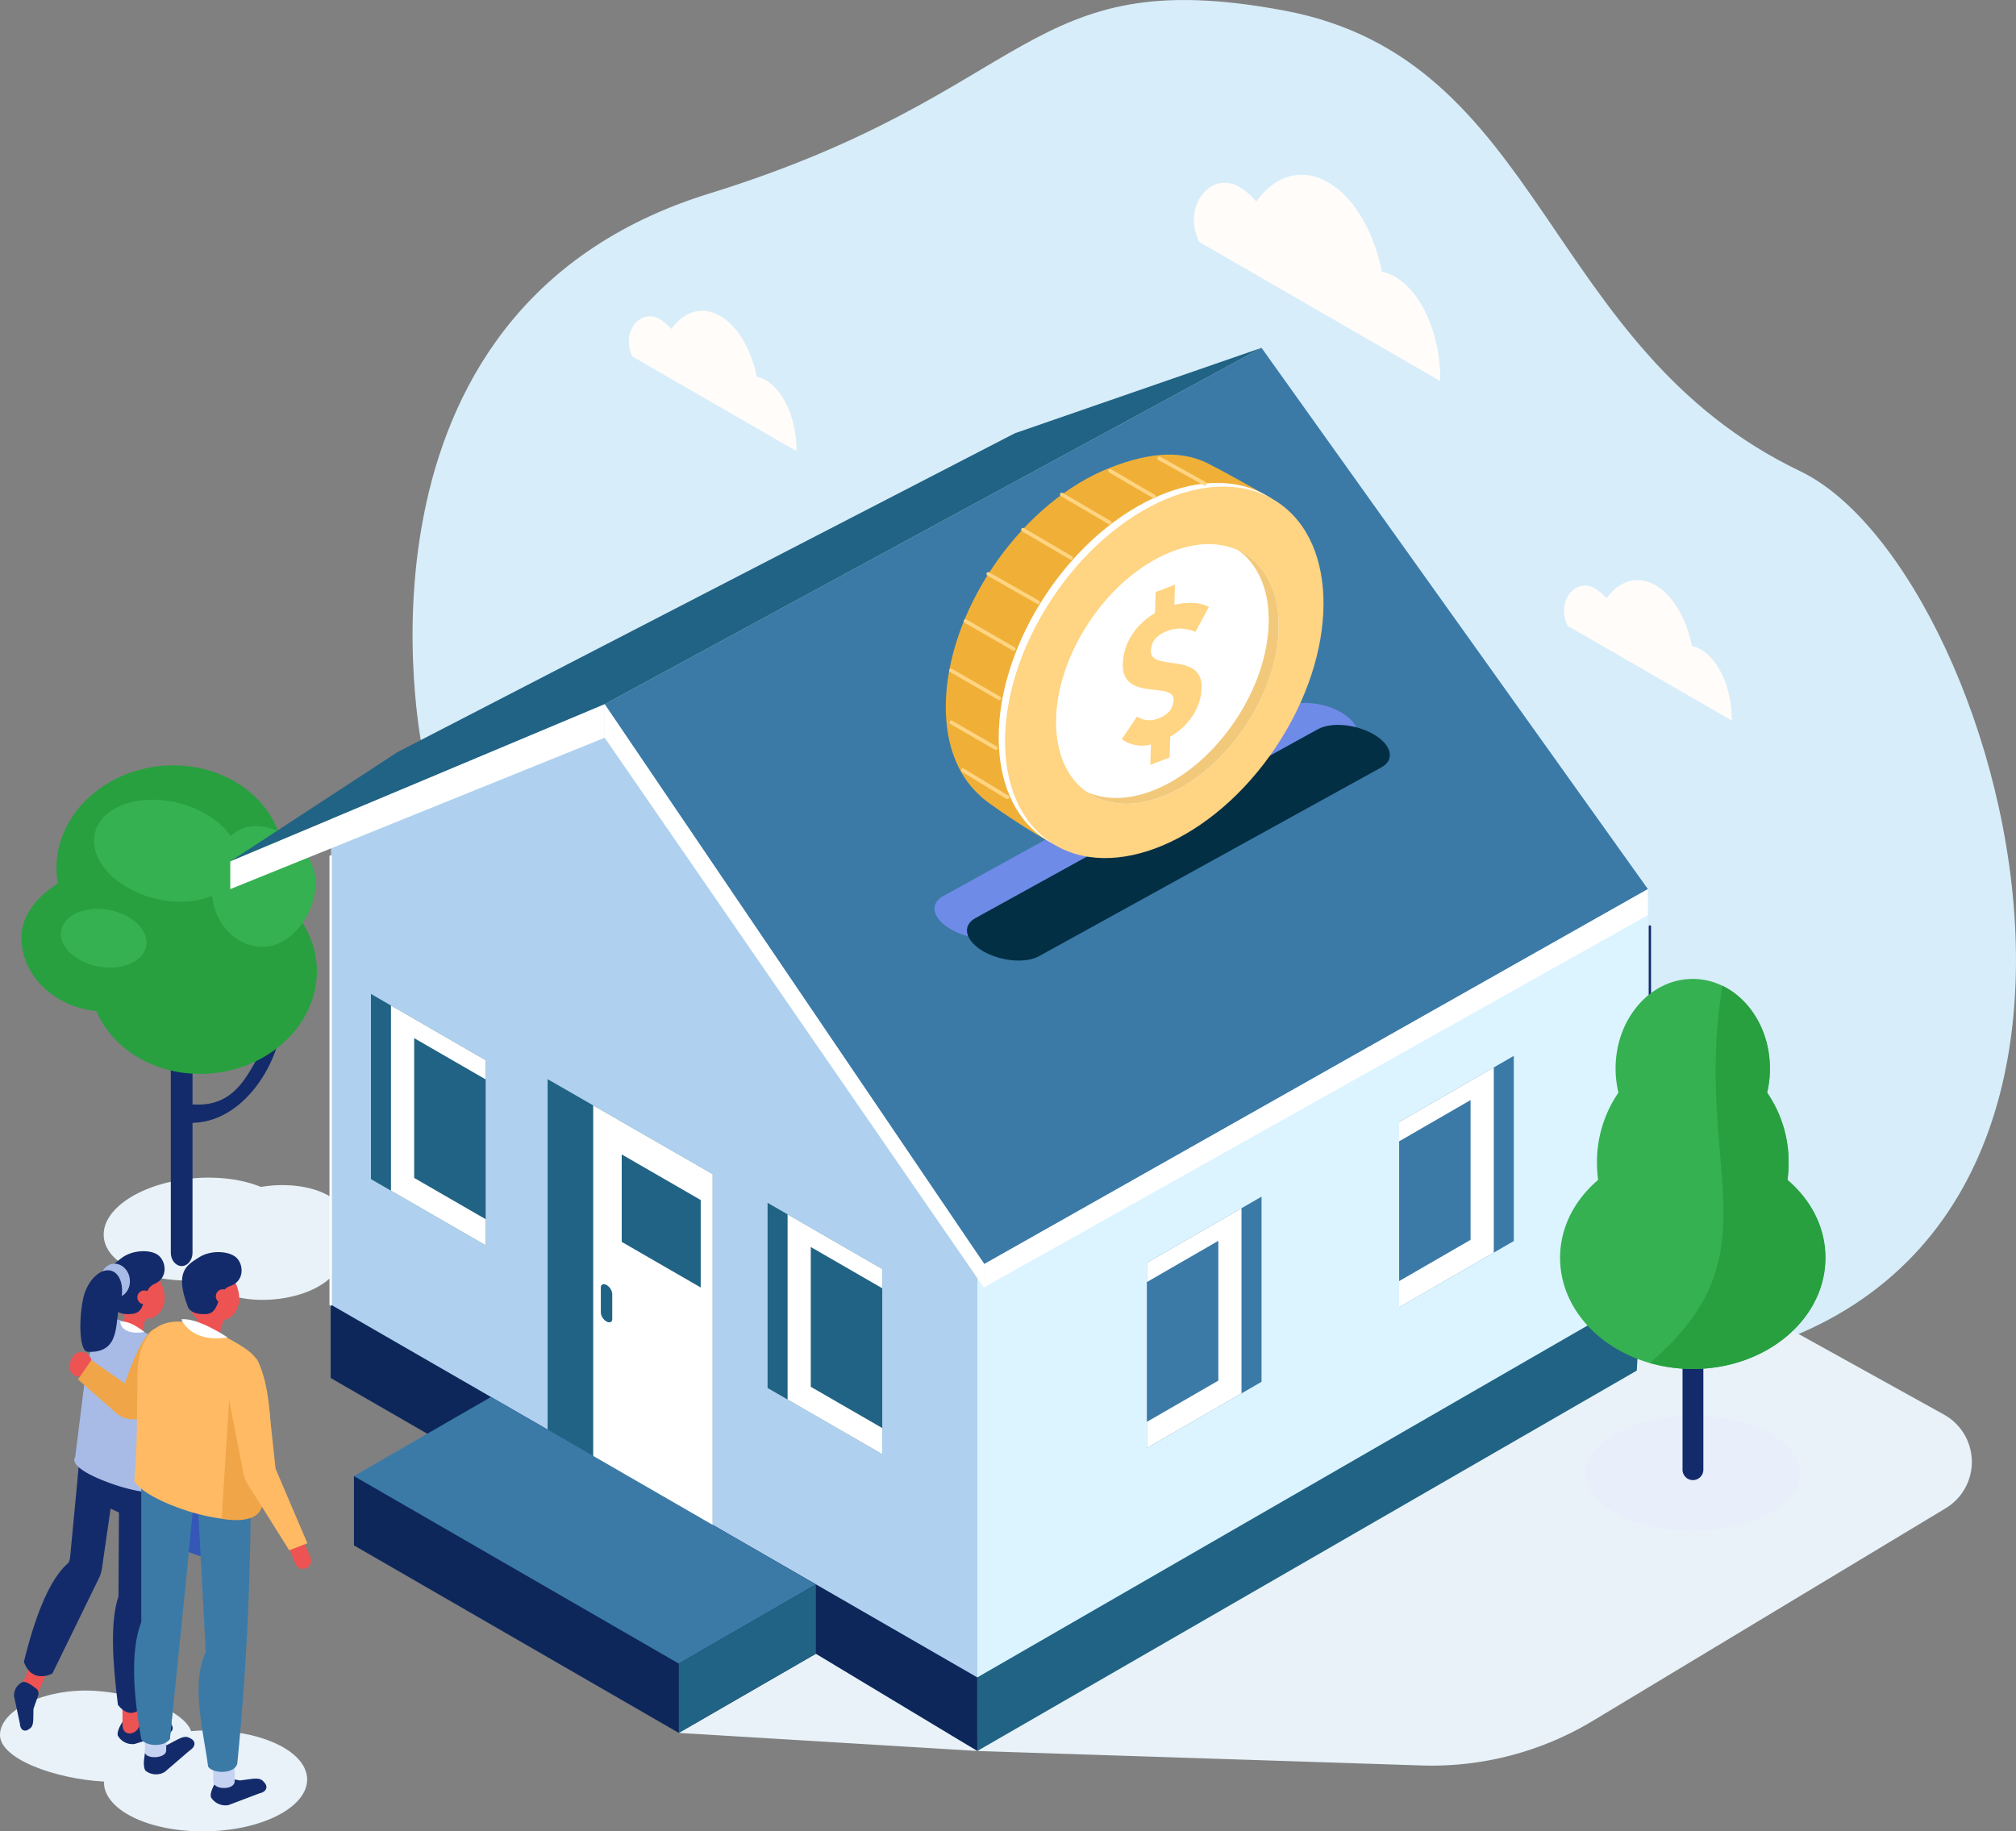 <svg xmlns="http://www.w3.org/2000/svg" viewBox="0 0 862.26 783.44"><rect x="0" y="0" width="862.26" height="783.44" fill="#808080" stroke="none"/><defs><style>.cls-1{isolation:isolate;}.cls-2{fill:#d7edf9;}.cls-3,.cls-7{fill:#e8f2f8;}.cls-29,.cls-3{mix-blend-mode:multiply;}.cls-4{fill:#142b6b;}.cls-5{fill:#28a03f;}.cls-6{fill:#35b151;}.cls-8{fill:#afd1ef;}.cls-9{fill:#dcf4ff;}.cls-10{fill:#3b7aa7;}.cls-11{fill:#216384;}.cls-12{fill:#fff;}.cls-13{fill:#0d275b;}.cls-14,.cls-20,.cls-28{fill:none;stroke-linecap:round;stroke-linejoin:round;}.cls-14{stroke:#fff;stroke-width:1.04px;}.cls-15{fill:#6f8be8;}.cls-16{fill:#032f45;}.cls-17{fill:#f0b037;}.cls-18{fill:#ffd482;}.cls-19{fill:#f2c97b;}.cls-20{stroke:#ffd482;stroke-width:1.59px;}.cls-21{fill:#fffcfa;}.cls-22{fill:#ed5353;}.cls-23{fill:#a7bbe6;}.cls-24{fill:#3457b8;}.cls-25{fill:#f0a548;}.cls-26{fill:#c6d2f2;}.cls-27{fill:#ffba63;}.cls-28{stroke:#142b6b;}.cls-29{fill:#e8eefa;}</style></defs><title>fthb-splash-illo</title><g class="cls-1"><g id="Layer_2" data-name="Layer 2"><g id="image"><path class="cls-2" d="M180.59,320s-39-187.11,122.62-237.16C443.28,39.48,437.86-16.37,549.33,4.53s110.39,144.27,220.55,197c90.53,43.31,178.83,367.29-69.81,384.82C545.11,597.24,180.59,320,180.59,320Z"/><path class="cls-3" d="M147.51,520.05c-1.54-8.82-16.17-14.53-32.69-12.75q-1.65.18-3.24.45c-8.08-3.32-18.89-4.77-30.38-3.54-22.32,2.41-38.74,14-36.67,25.94,2,11.75,21.27,19.4,43.18,17.32,4.86,6.17,17.1,9.73,30.61,8.27,16.52-1.78,28.67-10.37,27.14-19.19A10.65,10.65,0,0,0,142.4,531C146.21,527.75,148.18,523.92,147.51,520.05Z"/><path class="cls-4" d="M83,480.31c22.69-.86,38.84-28.68,37.93-49.32-.34-7.71-12.37-7.75-12,0,.34,7.57,6.16,14.11,1.92,20.5-4.43,6.68-9.76,21.92-27.43,21-7.71-.41-8.14,8.15-.39,7.86Z"/><path class="cls-4" d="M77.7,541.6h0c-2.55,0-4.64-2.56-4.64-5.69V457.18c0-3.13,2.09-5.69,4.64-5.69h0c2.56,0,4.64,2.56,4.64,5.69v78.73C82.34,539,80.26,541.6,77.7,541.6Z"/><ellipse class="cls-5" cx="72.81" cy="370.21" rx="48.73" ry="42.72" transform="translate(-37.03 9.25) rotate(-5.8)"/><ellipse class="cls-5" cx="86.85" cy="416.61" rx="48.73" ry="42.72" transform="translate(-41.65 10.91) rotate(-5.8)"/><path class="cls-5" d="M81.4,401.06c0,17.49-16.17,31.67-36.11,31.67S9.17,418.55,9.17,401.06s23-31.09,43-31.09S81.4,383.57,81.4,401.06Z"/><path class="cls-6" d="M108.77,353.39c11.92-.28,25.86,10.25,26.18,23.84s-10.28,27.54-22.2,27.83S90.91,394.56,90.58,381,96.86,353.68,108.77,353.39Z"/><ellipse class="cls-6" cx="71.24" cy="363.95" rx="21.05" ry="31.56" transform="translate(-299.1 344.35) rotate(-75.9)"/><ellipse class="cls-6" cx="44.35" cy="401.35" rx="12.33" ry="18.48" transform="translate(-358.43 372.88) rotate(-79.65)"/><path class="cls-7" d="M418,749.05l190,6.19a133.47,133.47,0,0,0,73.26-19.09l150.9-90.92a23.16,23.16,0,0,0-.72-40.1L688.11,525.67Z"/><polygon class="cls-8" points="141.58 581.94 141.58 349.85 232.59 296.28 271.25 301.36 418 446.26 418 741.42 365.04 710.85 365.04 710.96 141.58 581.94"/><polygon class="cls-9" points="418 446.54 455.38 424.96 455.38 424.18 458.55 423.13 610.87 380.35 618.66 372.76 704.83 391.47 701.44 578.05 483.84 703.68 483.84 703.41 418 741.42 418 446.54"/><polygon class="cls-10" points="539.57 148.8 704.83 380.35 420.99 540.76 258.63 301.26 539.57 148.8"/><polygon class="cls-11" points="258.63 301.26 98.49 368.49 169.98 321.76 434.05 185.35 539.57 148.8 258.63 301.26"/><polygon class="cls-12" points="704.83 380.35 704.83 391.47 420.78 550.77 420.94 540.76 704.83 380.35"/><polygon class="cls-12" points="420.78 550.77 258.63 315.59 258.63 301.26 420.99 540.76 420.78 550.77"/><polygon class="cls-12" points="258.63 315.59 98.49 380.35 98.49 368.49 258.63 301.26 258.63 315.59"/><polygon class="cls-11" points="207.71 532.73 158.66 504.41 158.66 425.2 207.71 453.51 207.71 532.73"/><polygon class="cls-12" points="207.71 532.73 207.71 453.52 167.22 430.14 167.22 509.35 207.71 532.73"/><polygon class="cls-11" points="207.7 521.54 207.7 461.75 177.14 444.1 177.14 503.9 207.7 521.54"/><polygon class="cls-11" points="377.34 622.08 328.3 593.76 328.3 514.55 377.34 542.87 377.34 622.08"/><polygon class="cls-12" points="377.34 622.08 377.34 542.87 336.86 519.49 336.86 598.71 377.34 622.08"/><polygon class="cls-11" points="377.34 610.9 377.34 551.1 346.78 533.45 346.78 593.25 377.34 610.9"/><polygon class="cls-10" points="490.52 619.44 539.57 591.12 539.57 511.91 490.52 540.23 490.52 619.44"/><polygon class="cls-12" points="490.52 619.44 490.52 540.23 531 516.86 531 596.07 490.52 619.44"/><polygon class="cls-10" points="490.52 608.26 490.52 548.46 521.09 530.81 521.09 590.61 490.52 608.26"/><polygon class="cls-10" points="598.41 559.22 647.46 530.9 647.46 451.69 598.41 480.01 598.41 559.22"/><polygon class="cls-12" points="598.41 559.22 598.41 480.01 638.9 456.63 638.9 535.85 598.41 559.22"/><polygon class="cls-10" points="598.42 548.04 598.42 488.24 628.98 470.59 628.98 530.39 598.42 548.04"/><polygon class="cls-13" points="418 749.05 418 717.57 141.43 558.06 141.43 589.49 418 749.05"/><polygon class="cls-11" points="418 749.05 418 717.57 701.88 553.85 700.07 586.32 418 749.05"/><polygon class="cls-11" points="234.22 461.65 234.22 617.84 291.22 650.76 291.22 650.63 304.82 658.48 304.82 502.28 234.22 461.65"/><polygon class="cls-12" points="253.72 629.11 291.22 650.76 291.22 650.63 304.82 658.48 304.82 502.28 253.72 472.87 253.72 629.11"/><polygon class="cls-11" points="299.7 550.77 265.92 531.26 265.92 493.85 299.7 513.35 299.7 550.77"/><path class="cls-11" d="M259.42,565.33h0a4.92,4.92,0,0,1-2.44-3.78V550.8c0-1.35,1.1-1.84,2.44-1.1h0a4.93,4.93,0,0,1,2.44,3.79v10.75C261.86,565.58,260.76,566.07,259.42,565.33Z"/><polygon class="cls-13" points="151.39 631.44 151.39 661.1 290.33 741.32 348.96 707.47 348.96 677.81 151.39 631.44"/><polygon class="cls-10" points="348.96 677.81 210.02 597.59 151.39 631.44 290.33 711.66 348.96 677.81"/><polygon class="cls-7" points="290.33 741.32 418 749.05 348.96 707.47 290.33 741.32"/><line class="cls-14" x1="141.43" y1="366.38" x2="141.43" y2="558.06"/><path class="cls-15" d="M430.5,399.7,577,318.86c5.78-3.19,4.39-9.47-3.1-13.95h0c-7.48-4.48-18.34-5.53-24.12-2.34L403.28,383.41c-5.78,3.19-4.39,9.46,3.09,13.94h0C413.86,401.83,424.71,402.89,430.5,399.7Z"/><path class="cls-16" d="M444.36,409.07l146.53-80.84c5.78-3.19,4.39-9.46-3.1-13.94h0c-7.48-4.48-18.34-5.54-24.12-2.35L417.14,392.78c-5.78,3.19-4.39,9.47,3.09,14h0C427.72,411.21,438.57,412.26,444.36,409.07Z"/><path class="cls-17" d="M448.74,359.88c-3.63-1.28-27.23-16.59-29.94-19.86-9.66-8.82-15.08-23.13-14.19-41.44,2-40.18,33.54-84.34,70.52-98.63,17.24-6.66,31.12-7.64,43.34-.74,6.8,3.42,25.2,13.9,25.2,13.9,3.39,3.29-3.23,4.76-1,9.41,4.79,8.36,7.24,19.15,6.61,31.88-2,40.18-33.53,84.34-70.52,98.63C463.14,359,459.64,365.17,448.74,359.88Z"/><ellipse class="cls-12" cx="495.24" cy="286.01" rx="87.46" ry="57.45" transform="translate(-17.43 539.45) rotate(-56.31)"/><ellipse class="cls-18" cx="497.95" cy="287.59" rx="87.46" ry="57.45" transform="translate(-17.53 542.41) rotate(-56.31)"/><ellipse class="cls-12" cx="499.29" cy="288.29" rx="61.14" ry="40.17" transform="translate(-17.53 543.84) rotate(-56.31)"/><path class="cls-19" d="M542.56,268.41c-1.61,29.13-24.19,60.53-50.44,70.14-10.46,3.83-19.92,3.62-27.42.14,8,5.71,19.12,6.94,31.68,2.34,26.25-9.61,48.83-41,50.43-70.14,1-17.52-5.87-30.22-17.18-35.47C538.36,241.65,543.4,253.22,542.56,268.41Z"/><path class="cls-18" d="M502.28,258.78c5-1.29,10.87-1.3,14.75.89l-5.71,10.63c-4.23-1.64-7.91-1.95-12-.4-4.76,1.81-6.95,4.6-7.07,8.58-.28,8.9,22.16.21,21.68,15.77-.26,8.47-5.38,16.22-13.41,20.89l-.28,8.91L492,327.18l.27-8.73a14.29,14.29,0,0,1-12.45-2.28l6.52-9.65a9.63,9.63,0,0,0,9.13.8c4.08-1.55,6.34-4,6.46-7.92.25-8.21-22.2,1-21.69-15.51.26-8.3,5-16.4,13.77-21.63l.28-9,8.24-3.13Z"/><line class="cls-20" x1="443.96" y1="257.63" x2="422.71" y2="245.53"/><line class="cls-20" x1="433.55" y1="277.58" x2="412.95" y2="265.69"/><line class="cls-20" x1="427.36" y1="298.69" x2="406.76" y2="286.8"/><line class="cls-20" x1="425.92" y1="320.02" x2="406.92" y2="309.05"/><line class="cls-20" x1="430.87" y1="341.05" x2="411.84" y2="329.47"/><line class="cls-20" x1="458.07" y1="238.63" x2="437.56" y2="226.6"/><line class="cls-20" x1="474.65" y1="223.57" x2="454.14" y2="211.54"/><line class="cls-20" x1="493.64" y1="212.45" x2="474.73" y2="201.36"/><line class="cls-20" x1="515.31" y1="206.92" x2="495.82" y2="196.08"/><path class="cls-21" d="M616,163c.29-19-7.52-37.78-19.34-44.6a19,19,0,0,0-5.59-2.19c-3.48-17-11.82-31.78-23-38.21-11.39-6.57-22.88-2.83-30.75,8.21a28.25,28.25,0,0,0-7.29-6.27c-11.83-6.82-24.58,7.64-17.17,23.53Z"/><path class="cls-21" d="M340.65,193c.2-12.91-5.11-25.71-13.16-30.36a12.88,12.88,0,0,0-3.81-1.48c-2.36-11.59-8.05-21.64-15.63-26-7.75-4.48-15.58-1.93-20.93,5.58a19,19,0,0,0-5-4.26c-8-4.65-16.73,5.2-11.68,16Z"/><path class="cls-21" d="M740.67,308.22c.2-12.92-5.12-25.71-13.16-30.36a13,13,0,0,0-3.81-1.49c-2.37-11.58-8.05-21.63-15.63-26-7.75-4.47-15.58-1.92-20.94,5.59a19.22,19.22,0,0,0-5-4.27c-8-4.64-16.73,5.2-11.68,16Z"/><polygon class="cls-11" points="290.33 741.32 290.33 711.66 348.96 677.81 348.96 707.47 290.33 741.32"/><path class="cls-3" d="M0,741.78c.56-10.69,19.57-19.57,40-18.49,17.76.93,38.6,8.34,41.75,17.26,13.77-1.16,28.23,1,38.3,6.32,16.16,8.61,14.87,22.28-2.88,30.55s-45.24,8-61.4-.61c-7.73-4.12-11.46-9.4-11.3-14.69h-.17C23.88,761-.55,752.48,0,741.78Z"/><path class="cls-4" d="M55.7,734.25,62.91,736c5.4-.34,8.15-1.09,9.75.88l.46.56c1.6,2,.55,3.95-2.35,4.42l-13.18,4.19a7.16,7.16,0,0,1-7.18-3.56s-.74-1.46,1.71-5.45C53.51,734.77,53.39,734.62,55.7,734.25Z"/><path class="cls-22" d="M25.41,681.77,7.76,724.91c-2,5.3,4.78,6,6.81,3.05l24.07-54.6Z"/><path class="cls-22" d="M52,641.19l.39,96.4c-.06,6,6.35,4.31,7.2.68l6.29-89.55Z"/><path class="cls-4" d="M73.58,613.94,61.14,729.88s-4.92,6.85-10.71-.56c-2.27-18.37-3.43-35.39.25-46.47l.27-50-1.34-20.21Z"/><path class="cls-4" d="M51.14,618.89l-7.53,52a14.43,14.43,0,0,1-1.31,4.26L22.4,715.92s-8.64,4.72-12.18-5c5.57-22.72,12-36.43,19.12-42.4A7.72,7.72,0,0,0,30,666l5.2-54.58Z"/><path class="cls-4" d="M60.25,651.32l-20-9.17a11.79,11.79,0,0,1-6.71-12.72l1.92-11.15,34,16.9Z"/><path class="cls-22" d="M64.4,559.19c-.19,6.68-5.05,7.67-10,4.61a17.69,17.69,0,0,1-8-15.68c.19-6.69,4.37-9.63,9.34-6.57S64.58,552.5,64.4,559.19Z"/><path class="cls-22" d="M70.45,555.52c-.18,6.69-6.28,10.66-11.25,7.6s-8.85-11-8.66-17.64,4.36-9.63,9.33-6.57S70.64,548.84,70.45,555.52Z"/><path class="cls-22" d="M52.07,579l-.6-.22c-2-.75-1.86-3.59-.88-6.27l4.48-15c1-2.68,3.45-4.26,5.49-3.51l.61.22c2,.75,2.9,3.55,1.92,6.22l-3.69,15.1C58.42,578.15,54.11,579.73,52.07,579Z"/><path class="cls-4" d="M49.05,559.68S50.32,563,57,562c6.36-1,3.23-10.2,9-12.71,6.3-2.76,4.93-10,1.54-12.44s-11.06-2.22-15.71,1.44S41.79,545.11,49.05,559.68Z"/><path class="cls-22" d="M64.65,555.05a2.95,2.95,0,1,1-2.86-3A2.94,2.94,0,0,1,64.65,555.05Z"/><path class="cls-23" d="M36.78,586.35l-4.63,37.07s-4.16,4.23,15.7,11.31c16,5.71,28.07,4.34,29.14,2.5l-1-41.07,14.23,9.77a48.37,48.37,0,0,0-21.41-32c-3.45-2.19-8.57-4.87-12.77-7-6.23-3.12-6.76-3.55-12.85-.16C43.05,566.87,37.22,580.31,36.78,586.35Z"/><path class="cls-23" d="M55.48,546.93c.55,4-1.78,7.58-5.2,8.06s-6.65-2.37-7.19-6.35,1.78-7.58,5.2-8S54.93,543,55.48,546.93Z"/><path class="cls-12" d="M61.76,569.84s-5.77-5-10.34-4.51C51.42,565.33,51.37,571.4,61.76,569.84Z"/><path class="cls-22" d="M36.55,578.71h0a4.43,4.43,0,0,1,2.27,5.81l-.79,1.8a4.43,4.43,0,0,1-5.81,2.27h0A4.43,4.43,0,0,1,30,582.78l.79-1.8A4.43,4.43,0,0,1,36.55,578.71Z"/><rect class="cls-24" x="68.9" y="645.84" width="29.32" height="18.59" transform="translate(218.21 8.57) rotate(19.03)"/><path class="cls-25" d="M89.16,570.87,68.75,602c-2.93,5.21-13.06,7-18.28,3.17L33.36,590.11l5.72-8.3,14.33,10s6.44-20.27,12.27-23.18S89.16,570.87,89.16,570.87Z"/><path class="cls-4" d="M64,747.76l7.45-1.27c4.92-2.49,7.19-4.29,9.48-3.1l.65.34c2.28,1.19,2.1,3.47-.41,5.07L70.48,758a7.28,7.28,0,0,1-8.15-.44s-1.28-1.06-.6-5.78C62.12,749.13,61.94,749,64,747.76Z"/><path class="cls-4" d="M95.18,760.25l7.42,1.4c5.48-.63,8.24-1.54,10,.37l.49.54c1.73,1.92.77,4-2.15,4.62l-13.18,5a7.25,7.25,0,0,1-7.48-3.24s-.84-1.43,1.44-5.63C93,760.89,92.85,760.75,95.18,760.25Z"/><path class="cls-26" d="M100.35,762.08c0,3.75-9.13,3.75-9.13,0v-12.2h9.13Z"/><path class="cls-10" d="M101.5,754.37c-1.15,4.75-10.64,4.41-12.49,1.33-1.88-14.43-7.49-35.43-1-48.93l-4.19-78.46,23.38.31A1189.61,1189.61,0,0,1,101.5,754.37Z"/><path class="cls-26" d="M71.07,748.94c-.06,3.41-9.19,3.81-9.13.4l.2-11.07,9.12-.39Z"/><path class="cls-10" d="M72.64,744c-3.48,3.91-10.72,2.62-12.22,0-3.08-17.47-5-37.24,0-50.13l0-60,23.08,2.4Z"/><ellipse class="cls-22" cx="87.31" cy="553.63" rx="7.98" ry="14.09" transform="translate(-153.9 47.72) rotate(-16.53)"/><path class="cls-22" d="M102.24,556.9c-.8,6.69-7.28,10.11-12,6.59s-7.86-11.81-7.06-18.5,5.27-9.26,10-5.74S103.05,550.21,102.24,556.9Z"/><path class="cls-22" d="M84,577.87l-.71-.32c-2.4-1.07-2.28-3.77-1.21-6.17l4.83-13.69a4.8,4.8,0,0,1,6.32-2.42l.71.32a4.79,4.79,0,0,1,2.42,6.31l-3.89,13.88C91.37,578.18,86.37,578.94,84,577.87Z"/><path class="cls-4" d="M80.39,559.09s1,3.45,7.75,3.06c6.47-.36,4.18-9.93,10.16-11.92,6.57-2.19,5.87-9.57,2.69-12.34s-10.88-3.25-15.89,0S74.45,543.81,80.39,559.09Z"/><path class="cls-22" d="M98.3,554.86a3,3,0,1,1-2.59-3.3A3,3,0,0,1,98.3,554.86Z"/><path class="cls-27" d="M57.4,633.45c1.35-14.6,1.12-25.25,1.35-41C57.4,552.73,89.12,568.09,91,569.05c19.69,10.14,21,11.88,20.4,23.52.09,19.38.91,42.63.5,52.16C107.82,658.13,61.9,643,57.4,633.45Z"/><path class="cls-4" d="M36.17,553.29c-2.25,6.68-3,24.84,1.42,25,14.48.66,11.35-13.29,13.6-20s.71-13.24-3.44-14.63S38.42,546.6,36.17,553.29Z"/><path class="cls-4" d="M16.48,724.86,14.32,731c-.16,4.77.26,7.24-1.6,8.48l-.52.35c-1.86,1.24-3.52.14-3.68-2.43L6,725.53a6.32,6.32,0,0,1,3.73-6s1.34-.53,4.63,2C16.2,722.91,16.34,722.81,16.48,724.86Z"/><path class="cls-12" d="M97.37,572.15s-12.71-8.59-19.79-7.77C77.58,564.38,81.24,574.57,97.37,572.15Z"/><path class="cls-27" d="M109.64,581.2s5.57,7.75,6.07,30.61l-13.84,3.84L99.81,591.2Z"/><path class="cls-25" d="M111.88,644.73l-4.65-48.53L98.32,594,94.8,649.67S109.6,652.85,111.88,644.73Z"/><path class="cls-22" d="M130.92,670.89h0a3.47,3.47,0,0,0,1.88-4.54l-2.15-5.19a3.48,3.48,0,0,0-4.54-1.89h0a3.5,3.5,0,0,0-1.89,4.55l2.15,5.19A3.48,3.48,0,0,0,130.92,670.89Z"/><path class="cls-27" d="M115,601.56l2.87,26.75,13.6,31.88-7.77,3L106,635a14.13,14.13,0,0,1-1.89-4.8l-8.33-42.6Z"/><path class="cls-10" d="M80.77,663.65l-6.85-3.36c-2-.62-3.5,2.2-3.56,4.27-.24,9-.86,29.64-1.49,30.76-.73,1.28-3.7,36.36,0,50.82A7.25,7.25,0,0,0,72.64,744Z"/><line class="cls-28" x1="705.67" y1="396.33" x2="705.67" y2="426.54"/><ellipse class="cls-29" cx="724.08" cy="630.32" rx="45.8" ry="24.59"/><path class="cls-4" d="M724.08,633.17h0a4.46,4.46,0,0,1-4.45-4.45V565.78a4.46,4.46,0,0,1,4.45-4.45h0a4.46,4.46,0,0,1,4.46,4.45v62.94A4.46,4.46,0,0,1,724.08,633.17Z"/><path class="cls-6" d="M764.51,504.75a55.29,55.29,0,0,0,.49-7.34,52.28,52.28,0,0,0-9.19-30A44.2,44.2,0,0,0,757,457.07c0-21.15-14.76-38.3-33-38.3s-33,17.15-33,38.3a44.2,44.2,0,0,0,1.22,10.33,52.35,52.35,0,0,0-9.18,30,55.29,55.29,0,0,0,.49,7.34c-10.06,8.58-16.27,20.34-16.27,33.33,0,26.26,25.38,47.55,56.69,47.55s56.7-21.29,56.7-47.55C780.78,525.09,774.57,513.33,764.51,504.75Z"/><path class="cls-5" d="M764.51,504.75a55.29,55.29,0,0,0,.49-7.34,52.28,52.28,0,0,0-9.19-30A44.2,44.2,0,0,0,757,457.07c0-15.95-8.4-29.62-20.33-35.38-12.63,78.74,23.95,114.53-31,161.36a66.2,66.2,0,0,0,18.41,2.58c31.32,0,56.7-21.29,56.7-47.55C780.78,525.09,774.57,513.33,764.51,504.75Z"/></g></g></g></svg>
